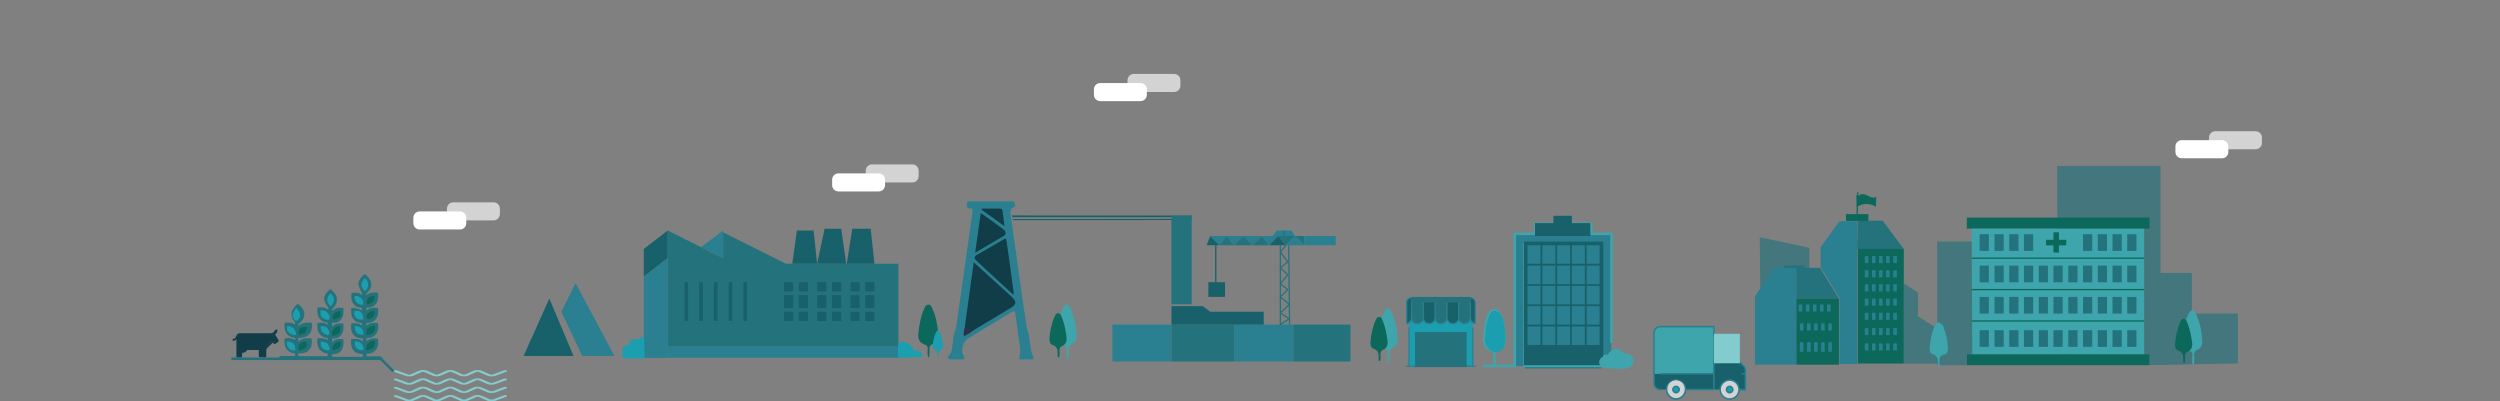 <?xml version="1.0" encoding="utf-8"?>
<!DOCTYPE svg PUBLIC "-//W3C//DTD SVG 1.1//EN" "http://www.w3.org/Graphics/SVG/1.1/DTD/svg11.dtd">
<svg version="1.1" id="Capa_1"
	 xmlns="http://www.w3.org/2000/svg" xmlns:xlink="http://www.w3.org/1999/xlink" x="0px" y="0px" viewBox="0 0 1951 313"
	 style="enable-background:new 0 0 1951 313;" xml:space="preserve">
<rect x="0" y="0" width="1951" height="313" fill="#808080" stroke="none"/>
<style type="text/css">
	.st0{fill:#18616B;}
	.st1{fill:#2A8090;}
	.st2{fill:#24727C;}
	.st3{fill:#1B9EAF;}
	.st4{fill:#FFFFFF;}
	.st5{opacity:0.65;fill:#FFFFFF;}
	.st6{fill:#0B685B;}
	.st7{fill:#113D49;}
	.st8{fill:#2F2F49;}
	.st9{fill:#3EA5AD;}
	.st10{fill:#82CCCE;}
	.st11{opacity:0.65;fill:#24727C;}
	.st12{fill:#0B685B;stroke:#0B685B;stroke-miterlimit:10;}
	.st13{fill-rule:evenodd;clip-rule:evenodd;fill:#2A8090;}
	.st14{fill:#18616B;stroke:#18616B;stroke-miterlimit:10;}
	.st15{fill:none;stroke:#24727C;stroke-miterlimit:10;}
	.st16{fill:#24727C;stroke:#24727C;stroke-width:2;stroke-linecap:round;stroke-miterlimit:10;}
</style>
<switch>
	<g transform="translate(170,49)">
		<g>
			<g>
				<polygon class="st0" points="238.6,228.8 277.6,228.8 258.7,184 				"/>
				<polygon class="st1" points="284.4,228.8 309.5,228.8 279.2,172 268,194.2 				"/>
			</g>
		</g>
		<g>
			<polygon class="st0" points="332.4,145.3 351.1,130.9 351.1,152.5 332.4,166.9 			"/>
			<polygon class="st1" points="351.1,152.5 351.1,230.3 332.4,230.3 332.4,166.9 			"/>
			<polygon class="st2" points="351.1,130.9 394.3,152.5 394.3,132.3 443.3,156.8 531.1,156.8 531.1,221.6 351.1,221.6 			"/>
			<rect x="351.1" y="221.6" class="st1" width="180" height="8.6"/>
			<polygon class="st1" points="377,143.9 394.3,130.9 394.3,152.5 			"/>
			<polygon class="st0" points="448.3,156.8 451.9,130.9 464.9,130.9 467.7,156.8 			"/>
			<polygon class="st0" points="467.7,156.8 473.5,129.5 486.5,129.5 490.4,156.8 			"/>
			<polygon class="st0" points="490.8,156.8 495.1,129.5 509.5,129.5 512.4,156.8 			"/>
			<rect x="364.1" y="171.2" class="st0" width="2.9" height="30.2"/>
			<rect x="375.6" y="171.2" class="st0" width="2.9" height="30.2"/>
			<rect x="387.1" y="171.2" class="st0" width="2.9" height="30.2"/>
			<rect x="398.6" y="171.2" class="st0" width="2.9" height="30.2"/>
			<rect x="410.1" y="171.2" class="st0" width="2.9" height="30.2"/>
			<rect x="441.8" y="171.2" class="st0" width="7.2" height="7.2"/>
			<rect x="453.3" y="171.2" class="st0" width="7.2" height="7.2"/>
			<rect x="467.7" y="171.2" class="st0" width="7.2" height="7.2"/>
			<rect x="479.3" y="171.2" class="st0" width="7.2" height="7.2"/>
			<rect x="493.7" y="171.2" class="st0" width="7.2" height="7.2"/>
			<rect x="505.2" y="171.2" class="st0" width="7.2" height="7.2"/>
			<rect x="441.8" y="181.3" class="st0" width="7.2" height="10.1"/>
			<rect x="453.3" y="181.3" class="st0" width="7.2" height="10.1"/>
			<rect x="467.7" y="181.3" class="st0" width="7.2" height="10.1"/>
			<rect x="479.3" y="181.3" class="st0" width="7.2" height="10.1"/>
			<rect x="493.7" y="181.3" class="st0" width="7.2" height="10.1"/>
			<rect x="505.2" y="181.3" class="st0" width="7.2" height="10.1"/>
			<rect x="441.8" y="194.3" class="st0" width="7.2" height="7.2"/>
			<rect x="453.3" y="194.3" class="st0" width="7.2" height="7.2"/>
			<rect x="467.7" y="194.3" class="st0" width="7.2" height="7.2"/>
			<rect x="479.3" y="194.3" class="st0" width="7.2" height="7.2"/>
			<rect x="493.7" y="194.3" class="st0" width="7.2" height="7.2"/>
			<rect x="505.2" y="194.3" class="st0" width="7.2" height="7.2"/>
			<path class="st3" d="M328.5,215.6c-0.1,0.2-0.3,0.4-0.5,0.5c-0.3,0.1-0.6-0.1-1-0.2c-1.4-0.7-3.2-0.4-4.4,0.6
				c-1.2,1-1.7,2.7-1.4,4.2c-1.5-0.5-3.2-0.4-4.4,0.6c-1.2,1-1.5,3-0.4,4.1c-0.9,0.6-1.4,1.8-1.2,2.8s1.1,2,2.1,2.3
				c0.9,0.3,1.8,0.3,2.8,0.3c4.3-0.1,8.6-0.2,12.9-0.2c-0.1-4-0.1-8.1-0.2-12.1c0-1.3,0.5-3.7-0.7-4.4
				C331,213.6,329.1,214.7,328.5,215.6z"/>
			<path class="st4" d="M515.8,100.4h-31.5c-2.7,0-4.9-2.2-4.9-4.9v-4.3c0-2.7,2.2-4.9,4.9-4.9h31.5c2.7,0,4.9,2.2,4.9,4.9v4.3
				C520.7,98.2,518.4,100.4,515.8,100.4z"/>
			<path class="st5" d="M542,93.4h-31.5c-2.7,0-4.9-2.2-4.9-4.9v-4.3c0-2.7,2.2-4.9,4.9-4.9H542c2.7,0,4.9,2.2,4.9,4.9v4.3
				C546.9,91.2,544.7,93.4,542,93.4z"/>
		</g>
		<g>
			<path class="st1" d="M635.8,231.5c-3.2,0-6.5,0-9.7,0c-0.4-0.3-0.8-0.7-0.7-1.1c2-6.9-0.5-13.6-1.1-20.3c-0.1-1.1,0-2.1-0.4-3.2
				c-0.5-3.6-1-7.1-1.5-10.7c-0.3-2.4-1.1-2.8-3.2-1.5c-7.7,4.7-15.4,9.3-23.1,14c-3.7,2.2-7.4,4.4-11,6.7
				c-3.6,2.4-5.4,8.8-3.4,12.6c0.6,1.2,1.4,2.3,0.1,3.5c-3.5,0-7.1,0-10.6,0c-1.9-0.9-1.7-2.2-0.4-3.4c1.7-1.5,1.8-3.5,2.2-5.5
				c1-5,0.4-10.2,3-14.9c3.5-24.7,7-49.4,10.5-74.1c0.8-5.4,1.5-10.9,2.3-16.3c0.4-2.4,0.4-4-2.7-3.7c-0.8,0.1-1.3-0.5-1.4-1.3
				c-0.5-0.9-0.5-1.9,0-2.8c0.2-1.6,1.4-1.4,2.5-1.4c10.8,0,21.6,0,32.4,0c0.8,0,1.7-0.1,2,1c0.9,1.2,0.9,2.4,0,3.5
				c-3.8,1.3-3.1,4.2-2.7,7.2c3.1,21.6,6.1,43.3,9.1,64.9c1.1,7.9,2.4,15.8,3.6,23.7c1.8,3.1,1.5,6.7,2.2,10
				c0.7,3.5,0.5,7.1,2.4,10.4C636.9,229.9,636.7,230.8,635.8,231.5z"/>
			<path class="st6" d="M554.7,229.9c-1.4-2.1-0.6-4.4-0.7-6.6c0-1.8-0.4-2.8-2.3-3.4c-3.6-1.2-5.4-3.9-5.1-7.7
				c0.6-7.1,1.9-14,4.7-20.5c0.6-1.4,1.4-3,3.2-3c1.8,0,2.5,1.7,3.1,3.1c3,6.4,4,13.2,4.7,20.1c0.4,3.3-1.3,6.4-4.4,7.6
				c-2.4,1-2.7,2.2-2.6,4.3c0.1,2-0.1,4.1-0.2,6.1C555.1,229.9,554.9,229.9,554.7,229.9z"/>
			<path class="st0" d="M619.8,120.5c0-0.5,0-0.9,0-1.4c16.3,0,32.5,0.1,48.8,0.1c30.5,0,61,0,91.5,0c0,0.4,0,0.8,0,1.2
				c-7.5,0-15,0.1-22.5,0.1c-36.8,0-73.6,0-110.5,0C624.6,120.5,622.2,120.5,619.8,120.5z"/>
			<path class="st7" d="M582.7,207.8c2.4-17.2,4.7-34.3,7.2-52.1c3.9,3.5,7.2,6.6,10.6,9.6c6.4,5.8,12.7,11.6,19.1,17.4
				c4,3.7,3.7,5.9-1,8.7c-9.6,5.7-19.1,11.5-28.6,17.2c-1.4,0.4-2.9,1.2-4.4,1C584.4,209.5,582.9,209.7,582.7,207.8z"/>
			<path class="st7" d="M620.9,181.1c-6.3-5.8-12.3-11.2-18.2-16.7c-3.5-3.2-7-6.6-10.5-9.8c-2.1-1.9-2.2-3.4,0.5-4.9
				c6.8-3.8,13.4-7.8,20.2-11.7c1.1-0.6,2.2-1.8,2.6,0.8c1.8,13.5,3.7,27,5.6,40.5C621,179.6,620.9,180.1,620.9,181.1z"/>
			<path class="st7" d="M595.4,117.2c6.3,4.5,12.2,8.6,17.9,13c1.9,1.5,2.2,3.7-0.4,5.2c-7.1,4.2-14.2,8.3-21.9,12.8
				C592.5,137.6,593.9,127.7,595.4,117.2z"/>
			<path class="st7" d="M596.3,113.8c4.6,0,9.3,0,13.9,0c1.1,0,1.9,0.3,2.1,1.5c0.5,3.8,1,7.7,1.6,12.2c-6.4-4.5-12.2-8.7-18-12.9
				C595.9,114.4,596.1,114.1,596.3,113.8z"/>
			<path class="st8" d="M582.7,207.8c2.3,1.5,4.9,0.3,7.3,0.8c-2.3,1.8-4.8,3.4-7.8,4.8C581.9,211.3,582,209.5,582.7,207.8z"/>
			<path class="st3" d="M542.4,222.5c0.3,0.5,0.5,1.2,0.3,1.7c-0.2,0.6-0.8,1.1-1.4,0.9c1.6-0.6,3.4-0.9,5-0.4
				c1.6,0.5,3.1,1.7,3.5,3.2c0.1,0.5,0.1,1-0.2,1.3c-0.4,0.4-1,0.5-1.5,0.5c-5.9,0.4-11.8,0.5-17.7,0.2c0.2,0,0.4-6.7,0.4-7.4
				c0-2.5-0.7-3.5,1.8-4.5C536,216.8,541,219.8,542.4,222.5z"/>
			<path class="st3" d="M561.8,229.7c-0.7-1-0.3-2.2-0.3-3.3c0-0.9-0.2-1.4-1.1-1.7c-1.8-0.6-2.7-1.9-2.5-3.9
				c0.3-3.5,0.9-7,2.4-10.2c0.3-0.7,0.7-1.5,1.6-1.5c0.9,0,1.2,0.9,1.6,1.6c1.5,3.2,2,6.6,2.4,10c0.2,1.6-0.6,3.2-2.2,3.8
				c-1.2,0.5-1.3,1.1-1.3,2.2c0,1-0.1,2-0.1,3C562,229.7,561.9,229.7,561.8,229.7z"/>
			<path class="st0" d="M620.4,122.8c0-0.3,0-0.6,0-0.9c16.2,0,32.3,0,48.5,0c30.3,0,60.7-0.1,91-0.1c0,0.3,0,0.5,0,0.8
				c-7.5,0-14.9,0.1-22.4,0.1c-36.6,0-73.2,0.1-109.9,0.1C625.2,122.8,622.8,122.8,620.4,122.8z"/>
			<path class="st4" d="M720.1,29.9h-31.5c-2.7,0-4.9-2.2-4.9-4.9v-4.3c0-2.7,2.2-4.9,4.9-4.9h31.5c2.7,0,4.9,2.2,4.9,4.9V25
				C725,27.7,722.8,29.9,720.1,29.9z"/>
			<path class="st5" d="M746.3,22.8h-31.5c-2.7,0-4.9-2.2-4.9-4.9v-4.3c0-2.7,2.2-4.9,4.9-4.9h31.5c2.7,0,4.9,2.2,4.9,4.9v4.3
				C751.2,20.6,749,22.8,746.3,22.8z"/>
			<path class="st6" d="M659.9,220.6c-5.2,1.5-2.1,6.4-3.4,9.1c-1,0.4-1.1-0.2-1.1-0.4c-0.1-3.6,0.8-7.6-4.2-9.2
				c-1.9-0.6-2.3-3-2.2-5c0.5-5.9,1.6-11.6,4-17c0.9-2.1,2-3.7,4.6-1.9c1.5,0.5,1.9,1.8,2.3,3c1.8,5.1,3.2,10.3,3.3,15.8
				C663.2,217.5,663.1,220.1,659.9,220.6z"/>
			<path class="st9" d="M659.9,220.6c3.8-2.9,2.3-7,1.8-10.5c-0.7-4.7-2-9.5-4.1-13.9c0.7-1.6,1.3-3.3,2.1-4.9
				c1.8-3.4,3.8-3.5,5.5,0c3.3,7,4.8,14.5,5,22.2c0.1,2.5-1.2,5-3.5,5.9c-2.8,1.2-2.9,3-2.8,5.4c0.1,2.1,0,4.1,0,6.2
				c-0.5,0-1,0-1.4,0c0-2.5-0.2-5,0.1-7.4C662.8,221.5,661.9,220.7,659.9,220.6z"/>
		</g>
		<g>
			<g>
				<g transform="translate(0,-1020.362)">
					<path class="st10" d="M160.1,1260.1c-1.1,0-2.3,0.2-3.2,0.6l-6.3,2.8c-0.6,0.3-1.8,0.3-2.5,0l-8.4-3.1
						c-0.7-0.2-1.6-0.2-2.1,0.1s-0.4,0.8,0.2,1c0,0,0,0,0,0l8.4,3.1c1.9,0.7,4.7,0.7,6.5-0.1l6.3-2.8l0,0c0.6-0.3,1.7-0.3,2.2,0
						l6.4,2.8c1.8,0.8,4.6,0.8,6.4,0l6.3-2.8l0,0c0.6-0.3,1.7-0.3,2.2,0l6.4,2.8c1.8,0.8,4.6,0.8,6.4,0l6.3-2.8l0,0
						c0.6-0.3,1.7-0.3,2.2,0l6.4,2.8c1.8,0.8,4.5,0.8,6.5,0.1l8.4-3.1c0.7-0.2,0.8-0.7,0.3-1c-0.5-0.3-1.5-0.4-2.1-0.1
						c0,0-0.1,0-0.1,0l-8.4,3.1c-0.7,0.3-1.8,0.2-2.5,0l-6.4-2.8l0,0c-1.8-0.8-4.6-0.8-6.4,0l-6.3,2.8c-0.6,0.3-1.7,0.3-2.2,0
						l-6.4-2.8l0,0c-1.8-0.8-4.6-0.8-6.4,0l-6.3,2.8c-0.6,0.3-1.7,0.3-2.2,0l-6.4-2.8l0,0C162.4,1260.3,161.3,1260.1,160.1,1260.1z"
						/>
					<path class="st10" d="M160.1,1266.6c-1.1,0-2.3,0.2-3.2,0.6l-6.3,2.8c-0.6,0.3-1.8,0.3-2.5,0l-8.4-3.1
						c-0.7-0.2-1.6-0.2-2.1,0.1c-0.5,0.3-0.4,0.8,0.2,1c0,0,0,0,0,0l8.4,3.1c1.9,0.7,4.7,0.7,6.5-0.1l6.3-2.8l0,0
						c0.6-0.3,1.7-0.3,2.2,0l6.4,2.8c1.8,0.8,4.6,0.8,6.4,0l6.3-2.8l0,0c0.6-0.3,1.7-0.3,2.2,0l6.4,2.8c1.8,0.8,4.6,0.8,6.4,0
						l6.3-2.8l0,0c0.6-0.3,1.7-0.3,2.2,0l6.4,2.8c1.8,0.8,4.5,0.8,6.5,0.1l8.4-3.1c0.7-0.2,0.8-0.7,0.3-1c-0.5-0.3-1.5-0.4-2.1-0.1
						c0,0-0.1,0-0.1,0l-8.4,3.1c-0.7,0.3-1.8,0.2-2.5,0l-6.4-2.8l0,0c-1.8-0.8-4.6-0.8-6.4,0l-6.3,2.8c-0.6,0.3-1.7,0.3-2.2,0
						l-6.4-2.8l0,0c-1.8-0.8-4.6-0.8-6.4,0l-6.3,2.8c-0.6,0.3-1.7,0.3-2.2,0l-6.4-2.8l0,0C162.4,1266.8,161.3,1266.6,160.1,1266.6z"
						/>
					<path class="st10" d="M160.1,1273.1c-1.1,0-2.3,0.2-3.2,0.6l-6.3,2.8c-0.6,0.3-1.8,0.3-2.5,0l-8.4-3.1
						c-0.7-0.2-1.6-0.2-2.1,0.1c-0.5,0.3-0.4,0.8,0.2,1c0,0,0,0,0,0l8.4,3.1c1.9,0.7,4.7,0.7,6.5-0.1l6.3-2.8l0,0
						c0.6-0.3,1.7-0.3,2.2,0l6.4,2.8c1.8,0.8,4.6,0.8,6.4,0l6.3-2.8l0,0c0.6-0.3,1.7-0.3,2.2,0l6.4,2.8c1.8,0.8,4.6,0.8,6.4,0
						l6.3-2.8l0,0c0.6-0.3,1.7-0.3,2.2,0l6.4,2.8c1.8,0.8,4.5,0.8,6.5,0.1l8.4-3.1c0.7-0.2,0.8-0.7,0.3-1c-0.5-0.3-1.5-0.4-2.1-0.1
						c0,0-0.1,0-0.1,0l-8.4,3.1c-0.7,0.3-1.8,0.2-2.5,0l-6.4-2.8l0,0c-1.8-0.8-4.6-0.8-6.4,0l-6.3,2.8c-0.6,0.3-1.7,0.3-2.2,0
						l-6.4-2.8l0,0c-1.8-0.8-4.6-0.8-6.4,0l-6.3,2.8c-0.6,0.3-1.7,0.3-2.2,0l-6.4-2.8l0,0C162.4,1273.3,161.3,1273.1,160.1,1273.1z"
						/>
					<path class="st10" d="M160.1,1279.6c-1.1,0-2.3,0.2-3.2,0.6l-6.3,2.8c-0.6,0.3-1.8,0.3-2.5,0l-8.4-3.1
						c-0.7-0.2-1.6-0.2-2.1,0.1c-0.5,0.3-0.4,0.8,0.2,1c0,0,0,0,0,0l8.4,3.1c1.9,0.7,4.7,0.7,6.5-0.1l6.3-2.8l0,0
						c0.6-0.3,1.7-0.3,2.2,0l6.4,2.8c1.8,0.8,4.6,0.8,6.4,0l6.3-2.8l0,0c0.6-0.3,1.7-0.3,2.2,0l6.4,2.8c1.8,0.8,4.6,0.8,6.4,0
						l6.3-2.8l0,0c0.6-0.3,1.7-0.3,2.2,0l6.4,2.8c1.8,0.8,4.5,0.8,6.5,0.1l8.4-3.1c0.7-0.2,0.8-0.7,0.3-1c-0.5-0.3-1.5-0.4-2.1-0.1
						c0,0-0.1,0-0.1,0l-8.4,3.1c-0.7,0.3-1.8,0.2-2.5,0l-6.4-2.8l0,0c-1.8-0.8-4.6-0.8-6.4,0l-6.3,2.8c-0.6,0.3-1.7,0.3-2.2,0
						l-6.4-2.8l0,0c-1.8-0.8-4.6-0.8-6.4,0l-6.3,2.8c-0.6,0.3-1.7,0.3-2.2,0l-6.4-2.8l0,0C162.4,1279.8,161.3,1279.6,160.1,1279.6z"
						/>
				</g>
			</g>
			<path class="st4" d="M189,130.1h-31.5c-2.7,0-4.9-2.2-4.9-4.9v-4.3c0-2.7,2.2-4.9,4.9-4.9H189c2.7,0,4.9,2.2,4.9,4.9v4.3
				C193.9,127.9,191.6,130.1,189,130.1z"/>
			<path class="st5" d="M215.2,123h-31.5c-2.7,0-4.9-2.2-4.9-4.9v-4.3c0-2.7,2.2-4.9,4.9-4.9h31.5c2.7,0,4.9,2.2,4.9,4.9v4.3
				C220.1,120.8,217.9,123,215.2,123z"/>
		</g>
		<g>
			<polyline class="st11" points="1435.4,80.5 1516.1,80.5 1516.1,164 1540.5,164 1540.5,195.7 1576.5,195.7 1576.5,234.6 
				1507.4,236 1507.4,227.4 1503.1,227.4 1436,228 			"/>
			<rect x="1364.9" y="120.8" class="st6" width="142.6" height="8.6"/>
			<rect x="1364.9" y="227.4" class="st6" width="142.6" height="8.6"/>
			<rect x="1368.7" y="129.5" class="st9" width="134.6" height="97.9"/>
			<rect x="1374.9" y="133.8" class="st2" width="7.2" height="13"/>
			<rect x="1386.5" y="133.8" class="st2" width="7.2" height="13"/>
			<rect x="1398" y="133.8" class="st2" width="7.2" height="13"/>
			<rect x="1409.5" y="133.8" class="st2" width="7.2" height="13"/>
			<rect x="1455.6" y="133.8" class="st2" width="7.2" height="13"/>
			<rect x="1467.1" y="133.8" class="st2" width="7.2" height="13"/>
			<rect x="1478.6" y="133.8" class="st2" width="7.2" height="13"/>
			<rect x="1490.1" y="133.8" class="st2" width="7.2" height="13"/>
			<rect x="1374.9" y="158.3" class="st2" width="7.2" height="13"/>
			<rect x="1386.5" y="158.3" class="st2" width="7.2" height="13"/>
			<rect x="1398" y="158.3" class="st2" width="7.2" height="13"/>
			<rect x="1409.5" y="158.3" class="st2" width="7.2" height="13"/>
			<rect x="1421" y="158.3" class="st2" width="7.2" height="13"/>
			<rect x="1432.5" y="158.3" class="st2" width="7.2" height="13"/>
			<rect x="1444.1" y="158.3" class="st2" width="7.2" height="13"/>
			<rect x="1455.6" y="158.3" class="st2" width="7.2" height="13"/>
			<rect x="1467.1" y="158.3" class="st2" width="7.2" height="13"/>
			<rect x="1478.6" y="158.3" class="st2" width="7.2" height="13"/>
			<rect x="1490.1" y="158.3" class="st2" width="7.2" height="13"/>
			<rect x="1374.9" y="182.7" class="st2" width="7.2" height="13"/>
			<rect x="1386.5" y="182.7" class="st2" width="7.2" height="13"/>
			<rect x="1398" y="182.7" class="st2" width="7.2" height="13"/>
			<rect x="1409.5" y="182.7" class="st2" width="7.2" height="13"/>
			<rect x="1421" y="182.7" class="st2" width="7.2" height="13"/>
			<rect x="1432.5" y="182.7" class="st2" width="7.2" height="13"/>
			<rect x="1444.1" y="182.7" class="st2" width="7.2" height="13"/>
			<rect x="1455.6" y="182.7" class="st2" width="7.2" height="13"/>
			<rect x="1467.1" y="182.7" class="st2" width="7.2" height="13"/>
			<rect x="1478.6" y="182.7" class="st2" width="7.2" height="13"/>
			<rect x="1490.1" y="182.7" class="st2" width="7.2" height="13"/>
			<rect x="1374.9" y="208.7" class="st2" width="7.2" height="13"/>
			<rect x="1386.5" y="208.7" class="st2" width="7.2" height="13"/>
			<rect x="1398" y="208.7" class="st2" width="7.2" height="13"/>
			<rect x="1409.5" y="208.7" class="st2" width="7.2" height="13"/>
			<rect x="1421" y="208.7" class="st2" width="7.2" height="13"/>
			<rect x="1432.5" y="208.7" class="st2" width="7.2" height="13"/>
			<rect x="1444.1" y="208.7" class="st2" width="7.2" height="13"/>
			<rect x="1455.6" y="208.7" class="st2" width="7.2" height="13"/>
			<rect x="1467.1" y="208.7" class="st2" width="7.2" height="13"/>
			<rect x="1478.6" y="208.7" class="st2" width="7.2" height="13"/>
			<rect x="1490.1" y="208.7" class="st2" width="7.2" height="13"/>
			<line class="st12" x1="1368.7" y1="152.5" x2="1503.3" y2="152.5"/>
			<line class="st12" x1="1368.7" y1="177" x2="1503.3" y2="177"/>
			<line class="st12" x1="1368.7" y1="201.5" x2="1503.3" y2="201.5"/>
			<rect x="1432.5" y="132.3" class="st6" width="4.3" height="15.8"/>
			
				<rect x="1432.5" y="132.3" transform="matrix(4.631679e-11 -1 1 4.631679e-11 1294.439 1574.945)" class="st6" width="4.3" height="15.8"/>
			<polygon class="st11" points="1341.8,139.5 1368.7,139.5 1369.2,227.4 1364.9,227.4 1364.9,236 1341.8,236 			"/>
			<path class="st6" d="M1538.3,225c-5.2,1.5-2.1,6.4-3.4,9.1c-1,0.4-1.1-0.2-1.1-0.4c-0.1-3.6,0.8-7.6-4.2-9.2
				c-1.9-0.6-2.3-3-2.2-5c0.5-5.9,1.6-11.6,4-17c0.9-2.1,2-3.7,4.6-1.9c1.5,0.5,1.9,1.8,2.3,3c1.8,5.1,3.2,10.3,3.3,15.8
				C1541.6,221.8,1541.5,224.4,1538.3,225z"/>
			<path class="st9" d="M1538.3,225c3.8-2.9,2.3-7,1.8-10.5c-0.7-4.7-2-9.5-4.1-13.9c0.7-1.6,1.3-3.3,2.1-4.9c1.8-3.4,3.8-3.5,5.5,0
				c3.3,7,4.8,14.5,5,22.2c0.1,2.5-1.2,5-3.5,5.9c-2.8,1.2-2.9,3-2.8,5.4c0.1,2.1,0,4.1,0,6.2c-0.5,0-1,0-1.4,0c0-2.5-0.2-5,0.1-7.4
				C1541.2,225.8,1540.3,225,1538.3,225z"/>
			<path class="st4" d="M1564.1,74.5h-31.5c-2.7,0-4.9-2.2-4.9-4.9v-4.3c0-2.7,2.2-4.9,4.9-4.9h31.5c2.7,0,4.9,2.2,4.9,4.9v4.3
				C1569,72.3,1566.8,74.5,1564.1,74.5z"/>
			<path class="st5" d="M1590.3,67.5h-31.5c-2.7,0-4.9-2.2-4.9-4.9v-4.3c0-2.7,2.2-4.9,4.9-4.9h31.5c2.7,0,4.9,2.2,4.9,4.9v4.3
				C1595.2,65.3,1593,67.5,1590.3,67.5z"/>
		</g>
		<g>
			<g>
				<g transform="translate(1 1)">
					<path class="st0" d="M976.5,198v-15.7c2,0,3.7,1.7,3.7,3.7v16.5c-0.6-0.1-1.3-0.4-1.8-0.8C977.3,200.9,976.5,199.6,976.5,198z
						 M930.4,182.4V198c0,1.8-1,3.4-2.6,4.1c-0.4,0.2-0.7,0.3-1.1,0.4v-16.5C926.8,184,928.4,182.4,930.4,182.4z M939.7,198v-15.7
						h9.2V198c0,2.6-2,4.6-4.6,4.6C941.7,202.6,939.7,200.6,939.7,198z M958.1,198v-15.7h9.2V198c0,2.6-2,4.6-4.6,4.6
						S958.1,200.6,958.1,198z"/>
					<path class="st2" d="M976.5,182.4V198c0,2.6-2,4.6-4.6,4.6s-4.6-2-4.6-4.6v-15.7H976.5z M939.7,182.4V198c0,2.6-2,4.6-4.6,4.6
						s-4.6-2-4.6-4.6v-15.7H939.7z M958.1,182.4V198c0,2.6-2,4.6-4.6,4.6c-2.6,0-4.6-2-4.6-4.6v-15.7H958.1z"/>
					<polygon class="st10" points="934.1,235.8 972.8,235.8 972.8,210 934.1,210 					"/>
					<path class="st3" d="M978.5,201.7l-0.1,0.4v33.7h-5.5V210H947h-12.9v25.8h-5.5v-33.6h-0.7c1.5-0.7,2.6-2.3,2.6-4.1
						c0,2.6,2,4.6,4.6,4.6s4.6-2,4.6-4.6c0,2.6,2,4.6,4.6,4.6c2.6,0,4.6-2,4.6-4.6c0,2.6,2,4.6,4.6,4.6s4.6-2,4.6-4.6
						c0,2.6,2,4.6,4.6,4.6s4.6-2,4.6-4.6c0,2.6,2,4.6,4.6,4.6c2.6,0,4.6-2,4.6-4.6C976.5,199.6,977.3,200.9,978.5,201.7"/>
				</g>
				<path class="st1" d="M981.2,237.3h-53.5c-0.3,0-0.5-0.2-0.5-0.5s0.2-0.5,0.5-0.5h1.4v-29.5c0-0.3,0.2-0.5,0.5-0.5
					s0.5,0.2,0.5,0.5v29.5h23v-6.5h-1.4c-0.3,0-0.5-0.2-0.5-0.5s0.2-0.5,0.5-0.5h3.7c0.3,0,0.5,0.2,0.5,0.5s-0.2,0.5-0.5,0.5H954
					v6.5h6.5v-10.1h-5.1c-0.3,0-0.5-0.2-0.5-0.5c0-0.3,0.2-0.5,0.5-0.5h11.1c0.3,0,0.5,0.2,0.5,0.5c0,0.3-0.2,0.5-0.5,0.5h-5.1v10.1
					h6.5v-6.5h-1.4c-0.3,0-0.5-0.2-0.5-0.5s0.2-0.5,0.5-0.5h3.7c0.3,0,0.5,0.2,0.5,0.5s-0.2,0.5-0.5,0.5h-1.4v6.5h10.1v-29.5
					c0-0.3,0.2-0.5,0.5-0.5s0.5,0.2,0.5,0.5v29.5h1.4c0.3,0,0.5,0.2,0.5,0.5C981.7,237.1,981.5,237.3,981.2,237.3z M973.8,233.6
					c-0.3,0-0.5-0.2-0.5-0.5v-21.7h-24.9v21.7c0,0.3-0.2,0.5-0.5,0.5s-0.5-0.2-0.5-0.5v-21.7h-12v21.7c0,0.3-0.2,0.5-0.5,0.5
					s-0.5-0.2-0.5-0.5V211c0-0.3,0.2-0.5,0.5-0.5h38.7c0.3,0,0.5,0.2,0.5,0.5v22.1C974.3,233.4,974.1,233.6,973.8,233.6z
					 M972.9,204.1c-2,0-3.8-1.2-4.6-2.9c-0.8,1.8-2.6,2.9-4.6,2.9s-3.8-1.2-4.6-2.9c-0.8,1.8-2.6,2.9-4.6,2.9s-3.8-1.2-4.6-2.9
					c-0.8,1.8-2.6,2.9-4.6,2.9c-2,0-3.8-1.2-4.6-2.9c-0.8,1.8-2.6,2.9-4.6,2.9s-3.8-1.2-4.6-2.9c-0.6,1.5-1.9,2.5-3.6,2.9
					c-0.1,0-0.3,0-0.4-0.1c-0.1-0.1-0.2-0.2-0.2-0.4v-16.5c0-2.3,1.8-4.1,4.1-4.1h46.1c2.3,0,4.1,1.8,4.1,4.1v16.5
					c0,0.1-0.1,0.3-0.2,0.4c-0.1,0.1-0.3,0.1-0.4,0.1c-1.7-0.4-2.9-1.4-3.6-2.9C976.7,202.9,974.9,204.1,972.9,204.1z M968.8,199
					c0,2.3,1.8,4.1,4.1,4.1s4.1-1.8,4.1-4.1v-12c0-0.3,0.2-0.5,0.5-0.5s0.5,0.2,0.5,0.5v12c0,1.8,1.1,3.3,2.8,3.9v-15.9
					c0-1.8-1.5-3.2-3.2-3.2h-46.1c-1.8,0-3.2,1.5-3.2,3.2v15.9c1.7-0.6,2.8-2.1,2.8-3.9v-12c0-0.3,0.2-0.5,0.5-0.5s0.5,0.2,0.5,0.5
					v12c0,2.3,1.8,4.1,4.1,4.1s4.1-1.8,4.1-4.1v-12c0-0.3,0.2-0.5,0.5-0.5s0.5,0.2,0.5,0.5v12c0,2.3,1.8,4.1,4.1,4.1
					s4.1-1.8,4.1-4.1v-12c0-0.3,0.2-0.5,0.5-0.5s0.5,0.2,0.5,0.5v12c0,2.3,1.8,4.1,4.1,4.1s4.1-1.8,4.1-4.1v-12
					c0-0.3,0.2-0.5,0.5-0.5s0.5,0.2,0.5,0.5v12c0,2.3,1.8,4.1,4.1,4.1s4.1-1.8,4.1-4.1v-12c0-0.3,0.2-0.5,0.5-0.5s0.5,0.2,0.5,0.5
					L968.8,199L968.8,199z"/>
			</g>
			<g>
				<g transform="translate(1 1)">
					<path class="st0" d="M995.3,192c5.9,0,7.9,15.9,7.9,23.8c0,4.4-3.6,7.9-7.9,7.9c-4.4,0-7.9-3.6-7.9-7.9
						C987.3,207.8,989.3,192,995.3,192z M1098.3,227.6c2.2,0,4,1.8,4,4c0,2.2-1.8,4-4,4h-15.9c-2.2,0-4-1.8-4-4c0-2.2,1.8-4,4-4
						c0.8,0,1.6,0.2,2.2,0.6c0.2-1.2,1-2.4,1.8-3.2c1-1,2.4-1.4,4-1.4c2.8,0,5.2,2,5.7,4.6C1096.7,227.8,1097.5,227.6,1098.3,227.6z
						"/>
					<path class="st1" d="M1086.4,225.1L1086.4,225.1c-0.8,0.8-1.6,2-1.8,3.2c-0.6-0.4-1.4-0.6-2.2-0.6c-2.2,0-4,1.8-4,4v-11.9
						v-15.9V188v-15.9v-15.9v-15.9h-11.9h-11.9h-11.9h-11.9h-11.9v15.9v15.9V188v15.9v15.9v15.9h-7.9V132.5h15.9h43.6h15.9V225.1
						L1086.4,225.1z M1070.6,124.6v7.9H1027v-7.9h15.9v-4h11.9v4L1070.6,124.6L1070.6,124.6z"/>
					<rect x="1019.1" y="140.4" class="st2" width="59.5" height="97.1"/>
				</g>
				<path class="st9" d="M1099.3,237.6c-0.6,0-1-0.4-1-1s0.4-1,1-1c1.6,0,3-1.4,3-3s-1.4-3-3-3c-0.6,0-1.2,0.2-1.6,0.4
					c-0.2,0.2-0.6,0.2-1,0c-0.4-0.2-0.6-0.4-0.6-0.8c-0.6-2.2-2.6-3.8-4.8-3.8s-4.4,1.6-4.8,3.8c0,0.4-0.2,0.6-0.6,0.8
					c-0.4,0.2-0.6,0-1,0c-0.4-0.4-1-0.4-1.6-0.4c-1.6,0-3,1.4-3,3s1.4,3,3,3c0.6,0,1,0.4,1,1s-0.4,1-1,1h-63.4c-0.6,0-1-0.4-1-1
					v-95.1c0-0.6,0.4-1,1-1h59.5c0.6,0,1,0.4,1,1v81.3c0,0.6-0.4,1-1,1c-0.6,0-1-0.4-1-1v-1h-9.9v13.9h10.9c-0.6-0.8-1-1.8-1-3
					c0-2.8,2.2-5,5-5c0.6,0,1,0,1.6,0.2c1-2.6,3.6-4.2,6.3-4.2s5.4,1.6,6.3,4.2c0.6-0.2,1-0.2,1.6-0.2c2.8,0,5,2.2,5,5
					S1102.1,237.6,1099.3,237.6z M1056.7,235.6h9.9v-13.9h-9.9V235.6z M1044.8,235.6h9.9v-13.9h-9.9V235.6z M1032.9,235.6h9.9v-13.9
					h-9.9V235.6z M1021,235.6h9.9v-13.9h-9.9V235.6z M1068.6,219.7h9.9v-13.9h-9.9V219.7z M1056.7,219.7h9.9v-13.9h-9.9V219.7z
					 M1044.8,219.7h9.9v-13.9h-9.9V219.7z M1032.9,219.7h9.9v-13.9h-9.9V219.7z M1021,219.7h9.9v-13.9h-9.9V219.7z M1068.6,203.9
					h9.9V190h-9.9V203.9z M1056.7,203.9h9.9V190h-9.9V203.9z M1044.8,203.9h9.9V190h-9.9V203.9z M1032.9,203.9h9.9V190h-9.9V203.9z
					 M1021,203.9h9.9V190h-9.9V203.9z M1068.6,188h9.9v-13.9h-9.9V188z M1056.7,188h9.9v-13.9h-9.9V188z M1044.8,188h9.9v-13.9h-9.9
					V188z M1032.9,188h9.9v-13.9h-9.9V188z M1021,188h9.9v-13.9h-9.9V188z M1068.6,172.2h9.9v-13.9h-9.9V172.2z M1056.7,172.2h9.9
					v-13.9h-9.9V172.2z M1044.8,172.2h9.9v-13.9h-9.9V172.2z M1032.9,172.2h9.9v-13.9h-9.9V172.2z M1021,172.2h9.9v-13.9h-9.9V172.2
					z M1068.6,156.3h9.9v-13.9h-9.9V156.3z M1056.7,156.3h9.9v-13.9h-9.9V156.3z M1044.8,156.3h9.9v-13.9h-9.9V156.3z M1032.9,156.3
					h9.9v-13.9h-9.9V156.3z M1021,156.3h9.9v-13.9h-9.9V156.3z M1012.1,237.6h-23.8c-0.6,0-1-0.4-1-1s0.4-1,1-1h6.9v-9.9
					c-4.4-0.6-7.9-4.4-7.9-8.9c0-6.9,1.6-24.8,8.9-24.8c7.3,0,8.9,17.8,8.9,24.8c0,4.6-3.6,8.3-7.9,8.9v9.9h13.9V133.5
					c0-0.6,0.4-1,1-1h14.9v-6.9c0-0.6,0.4-1,1-1h14.9v-3c0-0.6,0.4-1,1-1h11.9c0.6,0,1,0.4,1,1v3h14.9c0.6,0,1,0.4,1,1v6.9h14.9
					c0.6,0,1,0.4,1,1v84.2c0,0.6-0.4,1-1,1c-0.6,0-1-0.4-1-1v-83.2h-50.5c-0.6,0-1-0.4-1-1c0-0.6,0.4-1,1-1h34.7v-5.9h-14.9
					c-0.6,0-1-0.4-1-1v-3h-9.9v3c0,0.6-0.4,1-1,1H1029v6.9c0,0.6-0.4,1-1,1h-14.9v102.1C1013.1,237.2,1012.7,237.6,1012.1,237.6z
					 M996.3,194c-4.6,0-6.9,13.5-6.9,22.8c0,3.8,3.2,6.9,6.9,6.9c3.8,0,6.9-3.2,6.9-6.9C1003.2,207.4,1000.8,194,996.3,194z"/>
			</g>
			<path class="st6" d="M910.4,223.5c-5.2,1.5-2.1,6.4-3.4,9.1c-1,0.4-1.1-0.2-1.1-0.4c-0.1-3.6,0.8-7.6-4.2-9.2
				c-1.9-0.6-2.3-3-2.2-5c0.5-5.9,1.6-11.6,4-17c0.9-2.1,2-3.7,4.6-1.9c1.5,0.5,1.9,1.8,2.3,3c1.8,5.1,3.2,10.3,3.3,15.8
				C913.8,220.4,913.6,222.9,910.4,223.5z"/>
			<path class="st9" d="M910.4,223.5c3.8-2.9,2.3-7,1.8-10.5c-0.7-4.7-2-9.5-4.1-13.9c0.7-1.6,1.3-3.3,2.1-4.9
				c1.8-3.4,3.8-3.5,5.5,0c3.3,7,4.8,14.5,5,22.2c0.1,2.5-1.2,5-3.5,5.9c-2.8,1.2-2.9,3-2.8,5.4c0.1,2.1,0,4.1,0,6.2
				c-0.5,0-1,0-1.4,0c0-2.5-0.2-5,0.1-7.4C913.4,224.3,912.4,223.6,910.4,223.5z"/>
			<rect x="934.3" y="210.1" class="st2" width="40.3" height="27.4"/>
			<rect x="1027.9" y="125.1" class="st0" width="43.2" height="10.1"/>
			<rect x="1042.3" y="119.4" class="st0" width="14.4" height="7.2"/>
			<rect x="1019.3" y="139.5" class="st0" width="61.9" height="96.5"/>
			<rect x="1022.1" y="142.4" class="st13" width="10.1" height="14.4"/>
			<rect x="1033.7" y="142.4" class="st13" width="10.1" height="14.4"/>
			<rect x="1045.2" y="142.4" class="st13" width="10.1" height="14.4"/>
			<rect x="1056.7" y="142.4" class="st13" width="10.1" height="14.4"/>
			<rect x="1068.2" y="142.4" class="st13" width="10.1" height="14.4"/>
			<rect x="1022.1" y="158.3" class="st13" width="10.1" height="14.4"/>
			<rect x="1033.7" y="158.3" class="st13" width="10.1" height="14.4"/>
			<rect x="1045.2" y="158.3" class="st13" width="10.1" height="14.4"/>
			<rect x="1056.7" y="158.3" class="st13" width="10.1" height="14.4"/>
			<rect x="1068.2" y="158.3" class="st13" width="10.1" height="14.4"/>
			<rect x="1022.1" y="174.1" class="st13" width="10.1" height="14.4"/>
			<rect x="1033.7" y="174.1" class="st13" width="10.1" height="14.4"/>
			<rect x="1045.2" y="174.1" class="st13" width="10.1" height="14.4"/>
			<rect x="1056.7" y="174.1" class="st13" width="10.1" height="14.4"/>
			<rect x="1068.2" y="174.1" class="st13" width="10.1" height="14.4"/>
			<rect x="1022.1" y="189.9" class="st13" width="10.1" height="14.4"/>
			<rect x="1033.7" y="189.9" class="st13" width="10.1" height="14.4"/>
			<rect x="1045.2" y="189.9" class="st13" width="10.1" height="14.4"/>
			<rect x="1056.7" y="189.9" class="st13" width="10.1" height="14.4"/>
			<rect x="1068.2" y="189.9" class="st13" width="10.1" height="14.4"/>
			<rect x="1022.1" y="205.8" class="st13" width="10.1" height="14.4"/>
			<rect x="1033.7" y="205.8" class="st13" width="10.1" height="14.4"/>
			<rect x="1045.2" y="205.8" class="st13" width="10.1" height="14.4"/>
			<rect x="1056.7" y="205.8" class="st13" width="10.1" height="14.4"/>
			<rect x="1068.2" y="205.8" class="st13" width="10.1" height="14.4"/>
			<path class="st3" d="M989.4,213.2c-0.1,2.9-0.1,5.9,1.3,8.5s4.5,4.7,7.7,4.2c4.5-0.7,6.3-5.6,6.5-9.6c0.2-4.1-0.9-22.3-7.7-22.4
				C990.4,193.8,989.5,209.4,989.4,213.2z"/>
			<path class="st9" d="M1085,238.3c-2.6,0-5.9-0.5-6.8-3.4c-0.6-1.8,0.3-4,1.7-5c1.4-1,3.3-0.9,4.8-0.1c0.5-3.2,2.9-5.9,5.6-6.4
				c2.7-0.5,5.7,1.1,7.1,3.9c3-1.6,7,1,7.3,4.8C1105.6,241.9,1089.5,238.2,1085,238.3z"/>
			<rect x="931.4" y="182.7" class="st2" width="46.1" height="4.3"/>
		</g>
		<g>
			<g>
				<g transform="translate(1 9)">
					<path class="st5" d="M1137,238.6c4.1,0,7.4,3.3,7.4,7.4s-3.3,7.4-7.4,7.4c-4.1,0-7.4-3.3-7.4-7.4S1132.9,238.6,1137,238.6z
						 M1178.8,238.6c4.1,0,7.4,3.3,7.4,7.4s-3.3,7.4-7.4,7.4c-4.1,0-7.4-3.3-7.4-7.4S1174.7,238.6,1178.8,238.6z"/>
					<path class="st3" d="M1178.8,243.5c1.4,0,2.5,1.1,2.5,2.5c0,1.4-1.1,2.5-2.5,2.5c-1.4,0-2.5-1.1-2.5-2.5
						C1176.3,244.6,1177.4,243.5,1178.8,243.5z M1137,243.5c1.4,0,2.5,1.1,2.5,2.5c0,1.4-1.1,2.5-2.5,2.5c-1.4,0-2.5-1.1-2.5-2.5
						C1134.5,244.6,1135.7,243.5,1137,243.5z"/>
					<path class="st0" d="M1166.5,233.7V246h-22.1c0-4.1-3.3-7.4-7.4-7.4c-4.1,0-7.4,3.3-7.4,7.4h-4.9c-1.4,0-2.6-0.5-3.4-1.5
						c-0.9-0.9-1.5-2.1-1.5-3.4v-7.4H1166.5z M1191.1,233.7V246h-4.9c0-4.1-3.3-7.4-7.4-7.4c-4.1,0-7.4,3.3-7.4,7.4h-4.9v-12.3v-9.8
						h12.3h7.4l3.7,3.7c1.2,1.2,1.2,3.7,1.2,3.7V233.7z"/>
					<path class="st10" d="M1178.8,223.9h-12.3v-19.7h13.5c2.7,0,4.9,2.2,4.9,4.9l1.2,14.7H1178.8z"/>
					<path class="st9" d="M1166.5,223.9v9.8h-46.7v-31.9c0-2.7,2.2-4.9,4.9-4.9h41.8v7.4V223.9z"/>
				</g>
				<path class="st1" d="M1192.1,267.9h-19.7c-0.4,0-0.6-0.2-0.6-0.6c0-0.4,0.2-0.6,0.6-0.6h19.7c0.4,0,0.6,0.2,0.6,0.6
					C1192.7,267.6,1192.4,267.9,1192.1,267.9z M1167.5,267.9h-2.5c-0.4,0-0.6-0.2-0.6-0.6c0-0.4,0.2-0.6,0.6-0.6h2.5
					c0.4,0,0.6,0.2,0.6,0.6C1168.1,267.6,1167.9,267.9,1167.5,267.9z M1157.7,267.9h-12.3c-0.4,0-0.6-0.2-0.6-0.6
					c0-0.4,0.2-0.6,0.6-0.6h12.3c0.4,0,0.6,0.2,0.6,0.6C1158.3,267.6,1158,267.9,1157.7,267.9z M1138,267.9h-17.2
					c-0.4,0-0.6-0.2-0.6-0.6c0-0.4,0.2-0.6,0.6-0.6h17.2c0.4,0,0.6,0.2,0.6,0.6C1138.6,267.6,1138.4,267.9,1138,267.9z M1179.8,263
					c-4.4,0-8-3.6-8-8c0-4.4,3.6-8,8-8c4.2,0,7.6,3.2,8,7.4h3.7v-11.1h-1.8c-0.4,0-0.6-0.2-0.6-0.6c0-0.4,0.2-0.6,0.6-0.6h1.8v-1.8
					c0,0,0-2.2-1.1-3.2l-3.6-3.6h-7.1l0,0h-7.4c-0.4,0-0.6-0.2-0.6-0.6c0-0.4,0.2-0.6,0.6-0.6h7l2.3-4.5c0.1-0.2,0.5-0.4,0.9-0.2
					c0.2,0.1,0.4,0.4,0.4,0.5s0,0.2-0.1,0.2l-2,4.1h5.7l-1.2-14.1c0-2.3-2-4.3-4.3-4.3h-8.6c-0.4,0-0.6-0.2-0.6-0.6s0.2-0.6,0.6-0.6
					h8.6c3.1,0,5.5,2.5,5.5,5.5l1.2,14.5l3.6,3.6c1.4,1.4,1.4,4.1,1.4,4.2v14.7c0,0.4-0.2,0.6-0.6,0.6h-4.3
					C1187.4,259.8,1184,263,1179.8,263z M1179.8,248.2c-3.7,0-6.8,3.1-6.8,6.8c0,3.7,3.1,6.8,6.8,6.8s6.8-3.1,6.8-6.8
					C1186.5,251.3,1183.5,248.2,1179.8,248.2z M1138,263c-4.4,0-8-3.6-8-8c0-4.4,3.6-8,8-8c4.2,0,7.6,3.2,8,7.4h20.9v-11.1h-41.2
					c-0.4,0-0.6-0.2-0.6-0.6c0-0.4,0.2-0.6,0.6-0.6h41.2v-35.6h-41.2c-2.3,0-4.3,2-4.3,4.3v39.3c0,2.5,1.8,4.3,4.3,4.3
					c0.4,0,0.6,0.2,0.6,0.6c0,0.4-0.2,0.6-0.6,0.6c-3.1,0-5.5-2.5-5.5-5.5v-39.3c0-3.1,2.5-5.5,5.5-5.5h41.8c0.4,0,0.6,0.2,0.6,0.6
					V255c0,0.4-0.2,0.6-0.6,0.6H1146C1145.6,259.8,1142.2,263,1138,263z M1138,247.5c-3.7,0-6.8,3.2-6.8,7.1c0,3.9,3.1,7.1,6.8,7.1
					s6.8-3.2,6.8-7.1C1144.8,250.8,1141.7,247.5,1138,247.5z M1179.8,258.1c-1.7,0-3.1-1.4-3.1-3.1c0-1.7,1.4-3.1,3.1-3.1
					c1.7,0,3.1,1.4,3.1,3.1C1182.9,256.7,1181.5,258.1,1179.8,258.1z M1179.8,253.1c-1,0-1.8,0.9-1.8,1.8c0,1,0.9,1.8,1.8,1.8
					c1,0,1.8-0.9,1.8-1.8C1181.6,254,1180.8,253.1,1179.8,253.1z M1138,258.1c-1.7,0-3.1-1.4-3.1-3.1c0-1.7,1.4-3.1,3.1-3.1
					c1.7,0,3.1,1.4,3.1,3.1C1141.1,256.7,1139.7,258.1,1138,258.1z M1138,253.1c-1,0-1.8,0.9-1.8,1.8c0,1,0.9,1.8,1.8,1.8
					c1,0,1.8-0.9,1.8-1.8C1139.8,254,1139,253.1,1138,253.1z"/>
			</g>
			<polygon class="st10" points="1167.5,213.2 1180.5,214.4 1187.7,233.1 1167.5,232.9 			"/>
			<rect x="1167.6" y="211.5" class="st10" width="20.2" height="23"/>
		</g>
		<g>
			<polyline class="st11" points="1203.7,176.1 1203.3,136.1 1242,144.4 1242,160 			"/>
			<polygon class="st1" points="1199.6,182.2 1214.4,160 1231.9,160 1231.9,235.6 1199.6,235.6 			"/>
			<polygon class="st2" points="1231.9,160 1250.3,160 1265.1,184 1231.9,184 			"/>
			<rect x="1231.9" y="184" class="st6" width="33.2" height="51.6"/>
			<rect x="1233.7" y="188.6" class="st1" width="2.8" height="5.5"/>
			<rect x="1239.3" y="188.6" class="st1" width="2.8" height="5.5"/>
			<rect x="1244.8" y="188.6" class="st1" width="2.8" height="5.5"/>
			<rect x="1250.3" y="188.6" class="st1" width="2.8" height="5.5"/>
			<rect x="1255.8" y="188.6" class="st1" width="2.8" height="5.5"/>
			<rect x="1234.6" y="203.4" class="st1" width="2.8" height="5.5"/>
			<rect x="1240.2" y="203.4" class="st1" width="2.8" height="5.5"/>
			<rect x="1245.7" y="203.4" class="st1" width="2.8" height="5.5"/>
			<rect x="1251.2" y="203.4" class="st1" width="2.8" height="5.5"/>
			<rect x="1256.8" y="203.4" class="st1" width="2.8" height="5.5"/>
			<rect x="1234.6" y="218.1" class="st1" width="2.8" height="7.4"/>
			<rect x="1240.2" y="218.1" class="st1" width="2.8" height="7.4"/>
			<rect x="1245.7" y="218.1" class="st1" width="2.8" height="7.4"/>
			<rect x="1251.2" y="218.1" class="st1" width="2.8" height="7.4"/>
			<rect x="1256.8" y="218.1" class="st1" width="2.8" height="7.4"/>
			<polygon class="st2" points="1222.2,160 1222.7,158.2 1238.3,158.2 1238.3,160 			"/>
			<polygon class="st1" points="1250.8,159.6 1250.8,143.9 1265.5,123.6 1279.3,123.6 1279.3,235.1 1265.5,235.1 1265.5,183.5 			
				"/>
			<polygon class="st2" points="1279.8,123.2 1299.2,123.2 1315.7,145.3 1279.3,145.3 			"/>
			<rect x="1279.8" y="145.3" class="st6" width="35.9" height="89.4"/>
			<rect x="1285.3" y="150.8" class="st1" width="2.8" height="5.5"/>
			<rect x="1290.9" y="150.8" class="st1" width="2.8" height="5.5"/>
			<rect x="1296.4" y="150.8" class="st1" width="2.8" height="5.5"/>
			<rect x="1301.9" y="150.8" class="st1" width="2.8" height="5.5"/>
			<rect x="1307.5" y="150.8" class="st1" width="2.8" height="5.5"/>
			<rect x="1285.3" y="161.9" class="st1" width="2.8" height="5.5"/>
			<rect x="1290.9" y="161.9" class="st1" width="2.8" height="5.5"/>
			<rect x="1296.4" y="161.9" class="st1" width="2.8" height="5.5"/>
			<rect x="1301.9" y="161.9" class="st1" width="2.8" height="5.5"/>
			<rect x="1307.5" y="161.9" class="st1" width="2.8" height="5.5"/>
			<rect x="1285.3" y="172.9" class="st1" width="2.8" height="5.5"/>
			<rect x="1290.9" y="172.9" class="st1" width="2.8" height="5.5"/>
			<rect x="1296.4" y="172.9" class="st1" width="2.8" height="5.5"/>
			<rect x="1301.9" y="172.9" class="st1" width="2.8" height="5.5"/>
			<rect x="1307.5" y="172.9" class="st1" width="2.8" height="5.5"/>
			<rect x="1285.3" y="184" class="st1" width="2.8" height="5.5"/>
			<rect x="1290.9" y="184" class="st1" width="2.8" height="5.5"/>
			<rect x="1296.4" y="184" class="st1" width="2.8" height="5.5"/>
			<rect x="1301.9" y="184" class="st1" width="2.8" height="5.5"/>
			<rect x="1307.5" y="184" class="st1" width="2.8" height="5.5"/>
			<rect x="1285.3" y="195.1" class="st1" width="2.8" height="5.5"/>
			<rect x="1290.9" y="195.1" class="st1" width="2.8" height="5.5"/>
			<rect x="1296.4" y="195.1" class="st1" width="2.8" height="5.5"/>
			<rect x="1301.9" y="195.1" class="st1" width="2.8" height="5.5"/>
			<rect x="1307.5" y="195.1" class="st1" width="2.8" height="5.5"/>
			<rect x="1285.3" y="207" class="st1" width="2.8" height="5.5"/>
			<rect x="1290.9" y="207" class="st1" width="2.8" height="5.5"/>
			<rect x="1296.4" y="207" class="st1" width="2.8" height="5.5"/>
			<rect x="1301.9" y="207" class="st1" width="2.8" height="5.5"/>
			<rect x="1307.5" y="207" class="st1" width="2.8" height="5.5"/>
			<rect x="1285.3" y="219" class="st1" width="2.8" height="5.5"/>
			<rect x="1290.9" y="219" class="st1" width="2.8" height="5.5"/>
			<rect x="1296.4" y="219" class="st1" width="2.8" height="5.5"/>
			<rect x="1301.9" y="219" class="st1" width="2.8" height="5.5"/>
			<rect x="1307.5" y="219" class="st1" width="2.8" height="5.5"/>
			<polygon class="st11" points="1315.7,172 1326.8,179.4 1326.8,197.8 1344.3,208.9 1344.3,234.7 1315.7,234.7 			"/>
			<rect x="1270.6" y="118.1" class="st6" width="17.5" height="5.3"/>
			<line class="st12" x1="1279.8" y1="101.1" x2="1279.3" y2="118.1"/>
			<path class="st6" d="M1280.5,104c1.2-2.2,4.5-1.6,6.7-0.5c2.2,1.2,5,2.6,7,1c-0.1,2.6-0.1,5.3-0.2,7.9c-4.4-3-10.7-2.9-15,0.2
				c-0.1-3.2-0.2-6.3-0.3-9.5"/>
			<path class="st9" d="M1346.8,227.8c-5.2,1.5-2.1,6.4-3.4,9.1c-1,0.4-1.1-0.2-1.1-0.4c-0.1-3.6,0.8-7.6-4.2-9.2
				c-1.9-0.6-2.3-3-2.2-5c0.5-5.9,1.6-11.6,4-17c0.9-2.1,2-3.7,4.6-1.9c1.5,0.5,1.9,1.8,2.3,3c1.8,5.1,3.2,10.3,3.3,15.8
				C1350.1,224.7,1350,227.3,1346.8,227.8z"/>
		</g>
		<g>
			<rect x="698.1" y="204.3" class="st1" width="46.1" height="28.8"/>
			<rect x="744.2" y="204.3" class="st2" width="49" height="28.8"/>
			<rect x="793.2" y="204.3" class="st1" width="46.1" height="28.8"/>
			<rect x="839.3" y="204.3" class="st2" width="44.6" height="28.8"/>
			<polygon class="st0" points="744.2,189.9 768.7,189.9 774.5,194.3 816.2,194.3 816.2,204.3 744.2,204.3 			"/>
			<rect x="773" y="171.2" class="st0" width="13" height="11.5"/>
			<line class="st14" x1="778.8" y1="142.4" x2="778.8" y2="171.2"/>
			<polygon class="st0" points="774.5,135.2 771.6,142.4 781.7,142.4 			"/>
			<polygon class="st1" points="774.5,135.2 787.4,135.2 781.7,142.4 			"/>
			<polygon class="st2" points="787.4,135.2 793.2,142.4 781.7,142.4 			"/>
			<polygon class="st1" points="787.4,135.2 800.4,135.2 793.2,142.4 			"/>
			<polygon class="st2" points="800.4,135.2 807.6,142.4 793.2,142.4 			"/>
			<polygon class="st1" points="800.4,135.2 814.8,135.2 807.6,142.4 			"/>
			<polygon class="st2" points="814.8,135.2 820.5,142.4 807.6,142.4 			"/>
			<polygon class="st1" points="814.8,135.2 827.7,135.2 820.5,142.4 			"/>
			<polygon class="st0" points="827.7,135.2 833.5,142.4 820.5,142.4 			"/>
			<polygon class="st2" points="833.5,142.4 840.7,135.2 827.7,135.2 			"/>
			<polygon class="st1" points="840.7,135.2 847.9,142.4 833.5,142.4 			"/>
			<polygon class="st2" points="847.9,142.4 847.9,135.2 840.7,135.2 			"/>
			<rect x="847.9" y="135.2" class="st1" width="24.5" height="7.2"/>
			<polygon class="st1" points="823.2,135.2 826.3,130.9 837.8,130.9 840.7,135.2 			"/>
			<line class="st15" x1="831.9" y1="130.9" x2="831.9" y2="135.2"/>
			<line class="st15" x1="835.7" y1="142.4" x2="836.4" y2="204.3"/>
			<polyline class="st15" points="833.7,142.4 829.2,147.7 835,155.4 829.2,159.9 835,165.5 829.2,172.4 835,177 829.2,182.7 
				836.2,188.5 829.2,195.2 836,199.8 829.2,204.3 829.2,142.4 			"/>
			<rect x="744.2" y="119.4" class="st2" width="15.8" height="69.1"/>
		</g>
		<g>
			<g>
				<g>
					<g>
						<path class="st2" d="M126.1,229.1H116v-2.1c0.1,0,0.3,0,0.4,0c2.1,0,4.5-0.4,6.3-2.3l0.2-0.2c2.3-2.3,2.4-5.5,2.2-8l-0.1-1.2
							l-1.2-0.1c-2.4-0.2-5.5-0.1-7.8,2.2l0,0v-2.6c0.1,0,0.3,0,0.4,0c2.1,0,4.5-0.4,6.3-2.3l0.2-0.2c2.3-2.3,2.4-5.5,2.2-8
							l-0.1-1.2l-1.2-0.1c-2.4-0.2-5.5-0.1-7.8,2.2l0,0V203c0.1,0,0.3,0,0.4,0c2.1,0,4.5-0.4,6.3-2.3l0.2-0.2c2.3-2.3,2.4-5.5,2.2-8
							l-0.1-1.2l-1.2-0.1c-2.4-0.2-5.5-0.1-7.8,2.2l0,0v-2.3c0.1,0,0.3,0,0.4,0c2.1,0,4.5-0.4,6.3-2.3l0.2-0.2
							c2.3-2.3,2.4-5.5,2.2-8l-0.1-1.2l-1.2-0.1c-2.4-0.2-5.5-0.1-7.8,2.2l0,0v-1.6c1.8-1.6,3.7-3.8,3.7-6.9V173
							c0-3.4-2.2-5.7-4.1-7.4l-0.9-0.8l-0.9,0.8c-1.9,1.7-4.1,4-4.1,7.4v0.2c0,0,1.7,5,2.8,6.6v1.6c-1.7-2-4.6-2.1-7-1.9l-1.2,0.1
							l-0.1,1.2c-0.2,2.5-0.1,5.6,2.2,8l0.2,0.2c1.9,1.9,4.3,2.3,6.4,2.3c0,0-0.6,0-0.6,0v1.9c0,0-4.6-2.1-7-1.9l-1.2,0.1l-0.1,1.2
							c-0.2,2.5-0.1,5.6,2.2,8l0.2,0.2c1.9,1.9,4.3,2.3,6.4,2.3c0,0,0,0-0.6,0v2.1c-1.7-2-4.6-2.1-7-1.9l-1.2,0.1l-0.1,1.2
							c-0.2,2.5-0.1,5.6,2.2,8l0.2,0.2c1.9,1.9,4.3,2.3,6.4,2.3c0,0,0,0,0.4,0v2.3c-2.6-2-5.6-2.1-7.9-1.9l-1.2,0.1l-0.1,1.2
							c-0.2,2.5-0.1,5.6,2.2,8l0.2,0.2c1.9,1.9,4.3,2.3,6.4,2.3c0,0,0,0,0.4,0v2.2h-24v-2.1c0.2,0,0.4,0,0.7,0c2,0,4.2-0.4,5.9-2.3
							l0.2-0.2c2.1-2.3,2.2-5.5,2-8l-0.1-1.2l-1.1-0.1c-2.3-0.2-5.1-0.1-7.3,2.2l-0.2,0.2l0,0c0,0-0.1,0.1-0.1,0.1v-2.9
							c0.2,0,0.4,0,0.7,0c2,0,4.2-0.4,5.9-2.3l0.2-0.2c2.1-2.3,2.2-5.5,2-8l-0.1-1.2l-1.1-0.1c-2.3-0.2-5.1-0.1-7.3,2.2l-0.2,0.2
							l0,0c0,0-0.1,0.1-0.1,0.1V203c0.2,0,0.4,0,0.7,0c2,0,4.2-0.4,5.9-2.3l0.2-0.2c2.1-2.3,2.2-5.5,2-8l-0.1-1.2l-1.1-0.1
							c-2.3-0.2-5.1-0.1-7.3,2.2l-0.2,0.2l0,0c0,0-0.1,0.1-0.1,0.1v-1.4c0,0,0,0,0-0.1c1.7-1.6,3.7-3.9,3.7-7.2v-0.3
							c0-3.4-2.2-5.7-4.1-7.4l-0.9-0.8l-0.9,0.8c-1.9,1.7-4.1,4-4.1,7.4v0.2c0,0,1.9,5,3.6,6.5c-0.1,0.2-0.2,0.5-0.8,0.7v0.5
							c-1.6-1.8-4.5-1.9-6.7-1.7l-1.2,0.1l-0.1,1.2c-0.2,2.5-0.1,5.6,2.2,8l0.2,0.2c1.8,1.8,4.1,2.3,5.6,2.3v1.9
							c-1.6-1.8-4.5-1.9-6.7-1.7l-1.2,0.1l-0.1,1.2c-0.2,2.5-0.1,5.6,2.2,8l0.2,0.2c1.8,1.8,4.1,2.3,5.6,2.3v2
							c-1.6-1.8-4.5-1.9-6.7-1.7l-1.2,0.1l-0.1,1.2c-0.2,2.5-0.1,5.6,2.2,8l0.2,0.2c1.8,1.8,4.1,2.3,5.6,2.3v2.2h-23v-2.2
							c0.3,0,0.7,0,1.1,0c2.3,0,4.9-0.4,6.9-2.3l0.2-0.2c2.5-2.3,2.6-5.5,2.4-8l-0.1-1.2l-1.3-0.1c-2.7-0.2-6-0.1-8.5,2.2l-0.2,0.2
							c-0.1,0.1-0.3,0.3-0.4,0.4v-3.2c0.3,0,0.7,0,1.1,0c2.3,0,4.9-0.4,6.9-2.3l0.2-0.2c2.5-2.3,2.6-5.5,2.4-8l-0.1-1.2l-1.3-0.1
							c-2.7-0.2-6-0.1-8.5,2.2l-0.2,0.2c-0.1,0.1-0.3,0.3-0.4,0.4v-1.7l0.3-0.2c2-1.6,4.3-3.9,4.3-7.2v-0.3c0-3.4-2.2-5.7-4.1-7.4
							l-0.9-0.8l-0.9,0.8c-1.9,1.7-4.1,4-4.1,7.4v0.3c0,2.6,1.3,4.6,2.8,6.1v1.7c-2.1-1.6-4.8-1.6-6.9-1.5l-1.2,0.1l-0.1,1.2
							c-0.2,2.5-0.1,5.6,2.2,8l0.2,0.2c1.7,1.7,3.8,2.2,5.8,2.3v1.8c-2.1-1.6-4.8-1.6-6.9-1.5l-1.2,0.1l-0.1,1.2
							c-0.2,2.5-0.1,5.6,2.2,8l0.2,0.2c1.7,1.7,3.8,2.2,5.8,2.3v2.1H49.1c-0.7,0-1.3,0.6-1.3,1.4c0,0.8,0.6,1.4,1.3,1.4h77
							c0.7,0,1.3-0.6,1.3-1.4C127.5,229.7,126.9,229.1,126.1,229.1z M117.5,219.5l0.2-0.2c1-1,2.4-1.5,4.6-1.5
							c0,2.1-0.5,3.6-1.5,4.6l-0.2,0.2c-1,1-2.4,1.5-4.6,1.5C116,222,116.5,220.6,117.5,219.5z M117.5,207.5l0.2-0.2
							c1-1,2.5-1.5,4.6-1.5c0,2.1-0.5,3.6-1.5,4.6l-0.2,0.2c-1,1-2.4,1.5-4.6,1.5C116,209.9,116.5,208.5,117.5,207.5z M117.5,195.6
							l0.2-0.2c1-1,2.4-1.5,4.6-1.5c0,2.1-0.5,3.6-1.5,4.6l-0.2,0.2c-1,1-2.4,1.5-4.6,1.5C116,198,116.5,196.6,117.5,195.6z
							 M117.5,183.9l0.2-0.2c1-1,2.5-1.5,4.6-1.5c0,2.1-0.5,3.6-1.5,4.6l-0.2,0.2c-1,1-2.4,1.5-4.6,1.5
							C116,186.3,116.5,184.9,117.5,183.9z M112.3,172.9c0-1.5,0.7-2.9,2.3-4.5c1.6,1.6,2.3,3,2.3,4.5v0.3c0,1.5-0.7,2.9-2.3,4.5
							c-1.6-1.6-2.3-3-2.3-4.5V172.9z M108.7,187l-0.2-0.2l0,0c-1-1-1.5-2.4-1.5-4.6c2.1,0,3.6,0.4,4.6,1.5l0.2,0.2
							c0.8,0.8,1.3,1.9,1.4,3.4v1.2C111.1,188.4,109.8,188,108.7,187z M108.7,198.7l-0.2-0.2c-1-1-1.5-2.4-1.5-4.6
							c2.2,0,3.6,0.5,4.6,1.5l0.2,0.2c0.8,0.8,1.3,1.9,1.4,3.4v1.1C111.1,200.1,109.8,199.7,108.7,198.7z M108.7,210.6l-0.2-0.2
							c-1-1-1.5-2.4-1.5-4.6c2.1,0,3.6,0.4,4.6,1.5l0.2,0.2c0.8,0.8,1.3,1.9,1.4,3.4v1.2C111.2,212,109.8,211.6,108.7,210.6z
							 M108.7,222.6l-0.2-0.2c-1-1-1.5-2.4-1.5-4.6c2.2,0,3.6,0.4,4.6,1.5l0.2,0.2c0.8,0.8,1.3,1.9,1.4,3.4v1.1
							C111.1,224.1,109.8,223.7,108.7,222.6z M91.1,219.5l0.2-0.2c1-1,2.5-1.5,4.6-1.5c0,2.1-0.4,3.6-1.5,4.6l-0.2,0.2
							c-1,1-2.4,1.5-4.6,1.5C89.6,222,90,220.6,91.1,219.5z M91.1,207.5l0.2-0.2c1-1,2.5-1.5,4.6-1.5c0,2.1-0.4,3.6-1.5,4.6
							l-0.2,0.2c-1,1-2.4,1.5-4.6,1.5C89.6,209.9,90,208.5,91.1,207.5z M91.1,195.6l0.2-0.2c1-1,2.5-1.5,4.6-1.5
							c0,2.1-0.4,3.6-1.5,4.6l-0.2,0.2c-1,1-2.4,1.5-4.6,1.5C89.6,198,90,196.6,91.1,195.6z M85.6,184.8c0-1.5,0.7-2.9,2.3-4.5
							c1.6,1.6,2.3,3,2.3,4.5v0.3c0,1.5-0.7,2.9-2.3,4.5c-1.6-1.6-2.3-3-2.3-4.5V184.8z M82.3,198.7l-0.2-0.2c-1-1-1.5-2.4-1.5-4.6
							c2.2,0,3.6,0.5,4.6,1.5l0.2,0.2c0.5,0.5,0.9,1.2,1.2,2v2.6C84.6,200.1,83.3,199.7,82.3,198.7z M82.3,210.6l-0.2-0.2
							c-1-1-1.5-2.4-1.5-4.6c2.1,0,3.6,0.4,4.6,1.5l0.2,0.2c0.5,0.5,0.9,1.2,1.2,2v2.6C84.6,212,83.3,211.5,82.3,210.6z M82.3,222.6
							l-0.2-0.2c-1-1-1.5-2.4-1.5-4.6c2.2,0,3.6,0.5,4.6,1.5l0.2,0.2c0.5,0.5,0.9,1.2,1.2,2v2.6C84.6,224.1,83.3,223.6,82.3,222.6z
							 M64.6,219.5l0.2-0.2c1-1,2.4-1.5,4.6-1.5c0,2.1-0.5,3.6-1.5,4.6l-0.2,0.2c-1,1-2.4,1.5-4.6,1.5
							C63.1,222,63.6,220.6,64.6,219.5z M64.6,207.5l0.2-0.2c1-1,2.5-1.5,4.6-1.5c0,2.1-0.5,3.6-1.5,4.6l-0.2,0.2
							c-1,1-2.4,1.5-4.6,1.5C63.1,209.9,63.6,208.5,64.6,207.5z M58.9,196.5c0-1.5,0.7-2.9,2.3-4.5c1.6,1.6,2.3,3,2.3,4.5v0.3
							c0,1.5-0.7,2.9-2.3,4.5c-1.6-1.6-2.3-3-2.3-4.5V196.5z M55.8,210.6l-0.2-0.2c-1-1-1.5-2.4-1.5-4.6c2.1,0,3.6,0.4,4.6,1.5
							l0.2,0.2c0.4,0.4,0.7,0.8,0.9,1.3v3.3C58,211.9,56.8,211.5,55.8,210.6z M55.8,222.6l-0.2-0.2c-1-1-1.5-2.4-1.5-4.6
							c2.2,0,3.6,0.4,4.6,1.5l0.2,0.2c0.4,0.4,0.7,0.8,0.9,1.3v3.3C58,224,56.8,223.6,55.8,222.6z"/>
					</g>
				</g>
				<path class="st3" d="M112.9,170.7c-0.5,0.9-0.9,1.9-0.8,2.9c0.1,1.1,0.8,2.1,1.5,3.1c0.4,0.5,0.8,1.1,1.2,1.6
					c0.9-1,1.9-2.1,2.3-3.4c0.4-1.2,0.4-2.6-0.1-3.9c-0.4-1.1-1.3-2.3-2.5-2.8C113.9,168.9,113.3,169.8,112.9,170.7z"/>
				<path class="st6" d="M116.4,185c0.5-1.2,1.4-2.2,2.6-2.6c0.4-0.1,0.7-0.1,1.1-0.2c0.8-0.1,1.6-0.2,2.4-0.3
					c0,1.1-0.1,2.2-0.5,3.3c-0.4,1-1.1,2-2.1,2.5c-0.6,0.3-1.2,0.5-1.8,0.6c-0.9,0.3-1.9,0.8-2.2-0.3
					C115.7,187.3,116.1,185.8,116.4,185z"/>
				<path class="st3" d="M108.7,182.2c1.5,0.2,2.9,1,3.8,2.2c0.9,1.2,1.2,2.8,0.9,4.3c-0.8,0.1-1.6,0.1-2.4-0.1
					c-1.4-0.3-2.6-1.3-3.4-2.6c-0.4-0.7-1.3-2.4-1.1-3.3C106.9,181.8,107.9,182.1,108.7,182.2z"/>
				<path class="st6" d="M117.4,195.2c1.3-1.3,3.3-1.8,5.1-1.4c0.2,0.8,0.1,1.7-0.2,2.5s-0.8,1.5-1.2,2.2c-0.2,0.2-1,0.9-1.3,1
					c-1.2,0.4-3.7,1.6-4-0.1C115.5,197.9,116.3,196.2,117.4,195.2z"/>
				<path class="st3" d="M109.8,193.7c1,0.2,1.9,0.8,2.4,1.6c0.3,0.4,0.5,0.9,0.6,1.4c0.4,1.2,0.8,2.4,0.7,3.6
					c-1.2,0.1-2.5,0.1-3.7-0.2c-0.6-0.1-1.2-0.3-1.6-0.7c-0.3-0.3-0.5-0.6-0.7-0.9c-0.6-1-1.4-3-1-4.1
					C107,193.1,108.7,193.5,109.8,193.7z"/>
				<path class="st6" d="M119.1,212c0.4-0.1,0.9-0.3,1.3-0.6c0.5-0.3,1-0.8,1.3-1.4c0.9-1.3,1.2-3,1-4.6c-1.2-0.2-2.4,0.1-3.5,0.4
					c-0.5,0.1-2.2,1.3-2.5,1.7c-0.6,1.1-1.2,2.8-0.9,4C116.1,213,118,212.3,119.1,212z"/>
				<path class="st3" d="M108.6,210.8c0.2,0.2,0.5,0.4,0.7,0.6c0.3,0.2,0.6,0.3,1,0.4c1,0.3,2.1,0.4,3.2,0.4
					c0.1-1.1,0.1-2.2-0.3-3.2c-0.4-1-1.1-2-2-2.5c-0.5-0.3-1.1-0.5-1.6-0.6c-0.5-0.1-1.8-0.7-2.3-0.5c-0.5,0.3-0.4,1-0.4,1.6
					C107,208.4,107.6,209.8,108.6,210.8z"/>
				<path class="st6" d="M116,221c0.4-1.3,1.4-2.4,2.6-3.1c1.2-0.7,2.6-0.9,4-0.8c0.1,1.7,0.1,3.6-1,5c-0.7,0.9-1.7,1.5-2.7,1.8
					c-0.6,0.2-2.4,0.8-3,0.2C115.4,223.5,115.8,221.7,116,221z"/>
				<path class="st3" d="M107.3,220.7c0.1,0.5,0.3,1,0.6,1.4c0.2,0.3,0.5,0.6,0.8,0.8c1.4,1.1,3.2,1.6,4.9,1.4
					c0.2-0.8,0-1.6-0.2-2.4c-0.1-0.6-0.3-1.1-0.6-1.7c-0.5-1.1-1.5-1.8-2.6-2.3c-0.6-0.2-2.8-0.9-3.3-0.3
					C106.3,218.2,107.1,220.1,107.3,220.7z"/>
				<path class="st3" d="M86.1,187.5c-0.3-0.5-0.5-1.1-0.5-1.7c-0.3-2.2,0.7-4.5,2.4-5.8c1.1,1,2.1,2.1,2.5,3.6
					c0.3,1.2,0,2.4-0.5,3.5c-0.4,0.9-1.1,2.3-2,2.9C87.5,189.1,86.6,188.4,86.1,187.5z"/>
				<path class="st6" d="M91,195.3c1.3-1.3,3.2-1.8,5-1.5c0.1,1.4,0.2,3-0.6,4.2c-0.6,0.8-1.5,1.3-2.4,1.7c-1.1,0.5-3.4,1.5-3.6-0.3
					C89.1,198,90,196.3,91,195.3z"/>
				<path class="st3" d="M84.2,193.9c-1.2-0.6-2.6-0.7-4-0.8c-0.1,0.9-0.2,1.9-0.1,2.8c0.1,0.9,0.4,1.9,1,2.6c0.9,1.1,5,3.1,5.8,1.4
					C88,197.8,85.9,194.8,84.2,193.9z"/>
				<path class="st6" d="M90.7,207.3c1.3-1.4,3.3-2,5.1-1.7c0.1,1.4,0.2,2.9-0.4,4.1c-0.6,1.2-1.6,2-2.8,2.5
					c-1.1,0.4-3.5,1.4-3.6-0.4C88.9,210.3,89.6,208.5,90.7,207.3z"/>
				<path class="st3" d="M86.5,208.8c-0.4-1.1-1.2-2.1-2.3-2.6c-0.7-0.4-1.5-0.5-2.3-0.6c-0.5-0.1-1-0.2-1.5-0.3
					c-0.1,1.1-0.2,2.3,0.3,3.3c0.5,1.2,1.5,2,2.5,2.7c0.7,0.5,2.8,1.8,3.5,0.9C87.4,211.5,86.8,209.5,86.5,208.8z"/>
				<path class="st6" d="M91,219.3c1.3-1.3,3.2-2,5-1.6c0.1,1,0.1,2.1-0.2,3.1c-0.3,1-1,1.9-1.9,2.4c-0.4,0.2-0.8,0.3-1.1,0.4
					c-1,0.3-3.5,1.5-3.5-0.3C89.3,221.9,90.1,220.3,91,219.3z"/>
				<path class="st3" d="M86.8,221.6c-0.4-1.1-0.8-2.2-1.7-2.8c-0.5-0.4-1.2-0.5-1.8-0.7c-0.9-0.2-1.8-0.4-2.8-0.7
					c-0.2,1.5-0.4,3.3,0.5,4.5c0.4,0.6,1,1,1.6,1.4c0.4,0.3,0.9,0.5,1.4,0.7c0.6,0.2,2.6,0.7,3.1,0.2
					C87.7,223.7,87,222.1,86.8,221.6z"/>
				<path class="st6" d="M63.7,219.6c0.3-0.4,0.7-0.7,1.2-1c1.3-0.8,3-1.2,4.5-0.9c0.1,1.5,0.2,3.1-0.6,4.3
					c-0.6,0.8-1.5,1.3-2.4,1.7c-0.9,0.4-3.1,1.4-3.5,0C62.7,222.4,63,220.6,63.7,219.6z"/>
				<path class="st3" d="M59.9,220.8c-0.3-1-0.9-1.9-1.9-2.4c-0.4-0.2-0.9-0.4-1.3-0.5c-0.9-0.3-1.9-0.4-2.8-0.6
					c-0.1,0.9-0.2,1.9,0,2.8c0.3,1.4,1.2,2.7,2.4,3.5c1.2,0.8,2.8,1.1,4.2,0.8c0.1-0.5-0.2-1.1-0.2-1.5
					C60.2,222.1,60.1,221.5,59.9,220.8z"/>
				<path class="st6" d="M63.5,208.3c0.3-0.6,0.6-1.1,1.1-1.4c0.3-0.2,0.7-0.4,1.1-0.5c1.2-0.4,2.5-0.7,3.8-0.7
					c0.2,1.8-0.3,3.7-1.5,5c-0.2,0.2-1.4,0.9-1.8,1c-0.7,0.2-3,1.2-3.3,0.4c-0.2-0.4,0-1.4,0-1.7C63,209.6,63.2,209,63.5,208.3z"/>
				<path class="st3" d="M59.3,207.6c-0.3-0.4-0.6-0.7-1-1c-0.6-0.4-1.3-0.5-1.9-0.7c-0.8-0.2-1.6-0.3-2.4-0.4
					c-0.1,1.2-0.2,2.4,0.3,3.5c0.4,0.8,1.1,1.5,1.8,2c0.7,0.5,1.5,0.9,2.3,1.1c0.5,0.1,2.1,0.6,2.5,0.1c0.3-0.4,0-1.8-0.2-2.2
					C60.4,209.1,59.9,208.3,59.3,207.6z"/>
				<path class="st3" d="M64.1,198c0.3-1.2,0-2.5-0.6-3.6c-0.6-1.1-1.4-2.1-2.2-3c-1,1.1-1.9,2.3-2.5,3.6c-0.6,1.4-0.7,3,0,4.3
					c0.5,0.9,2,2.6,3.1,1.9C62.8,200.4,63.8,199.3,64.1,198z"/>
				<line class="st16" x1="126.5" y1="230.3" x2="136.5" y2="240.3"/>
			</g>
			<g>
				<g transform="translate(0,-1020.362)">
					<path class="st7" d="M17,1231.4c-1.4,0-2.5,1.1-2.5,2.5v15.8c0,0.3,0.3,0.6,0.6,0.6h3.4c0,0,0.7-0.2,0.4-0.6v-2.9
						c2.1,0,3.5-1.1,3.9-2.3H32v5.2c0.4,0.4,1.1,0.6,1.1,0.6h4.1c0.3,0,0.6-0.3,0.6-0.6v-5c0-0.7,0.3-1.3,0.8-1.8l4.3-4.2l1,1
						c0.2,0.2,0.5,0.2,0.8,0.1l2.3-1.6c0.5-0.3,0.6-1,0.3-1.5l-2.5-4.1c-0.5-0.7-1.2-1.2-2.1-1.2H17z M17.5,1232.9h24.9
						c0.5,0,1,0.3,1.2,0.7l2.3,3.6l-1.5,1l-0.5-0.5c-0.6-0.5-1.5-0.5-2,0l-4.2,4c-0.9,0.8-1.3,2-1.3,3.1v4h-2.9v-5.7
						c0.4-0.4-0.4-0.1-0.4-0.1H22.2c0,0-0.7-0.3-0.7,0.1c0,1.2-1,2.2-2.5,2.2v-2.3h-1.5v5.8H16v-14.5
						C16,1233.5,16.7,1232.9,17.5,1232.9z"/>
					<path class="st7" d="M45,1228.5v0.1c0,0-1.3,2.2-2.5,2.8h-0.4v1.5h0.7c2,0,3.6-1.6,3.6-3.6v-0.7H45z"/>
					<path class="st7" d="M14.2,1233.6c0,1.2-1,2.2-2.2,2.2h-0.4v1.5H12c2,0,3.6-1.6,3.6-3.6C14.9,1233.6,14.3,1233.6,14.2,1233.6z"
						/>
				</g>
				<path class="st7" d="M40.2,212.3c1,0,2,0,3,0.4c1.7,0.8,2.5,2.7,3.2,4.5c-0.2,0.7-1.2,0.9-1.9,0.6c-0.7-0.2-1.4-0.6-2.2-0.5
					c-0.7,0.2-1.3,0.8-1.8,1.4c-1.1,1.3-2.4,2.4-3.3,3.8c-0.9,1.4,0.1,5.6,0,6c-0.1,0.3-0.5,0.5-0.8,0.6c-1.1,0.3-2.3,0.4-3.4,0.3
					c-0.4-1.2-0.5-2.6-0.3-3.9c0.2-0.7,0.4-1.7-0.2-2.1c-0.3-0.2-0.6-0.2-0.9-0.2c-3-0.1-5.9-0.2-8.9-0.3c-0.8,1.5-2.3,2.5-4,2.5
					c0.1-0.9-0.1-1.7-0.5-2.5c0,2.2,0,4.4,0,6.6c-0.9,0.2-1.9-0.4-2.3-1.3c-0.4-0.9-0.4-1.9-0.4-2.9c0-3.5-0.1-6.9,0-10.4
					c0.1-3.3,2.4-2.7,5.1-2.7C27.2,212.4,33.7,212.3,40.2,212.3z"/>
			</g>
			<rect x="10.5" y="230" class="st2" width="118" height="2"/>
		</g>
	</g>
</switch>
</svg>
